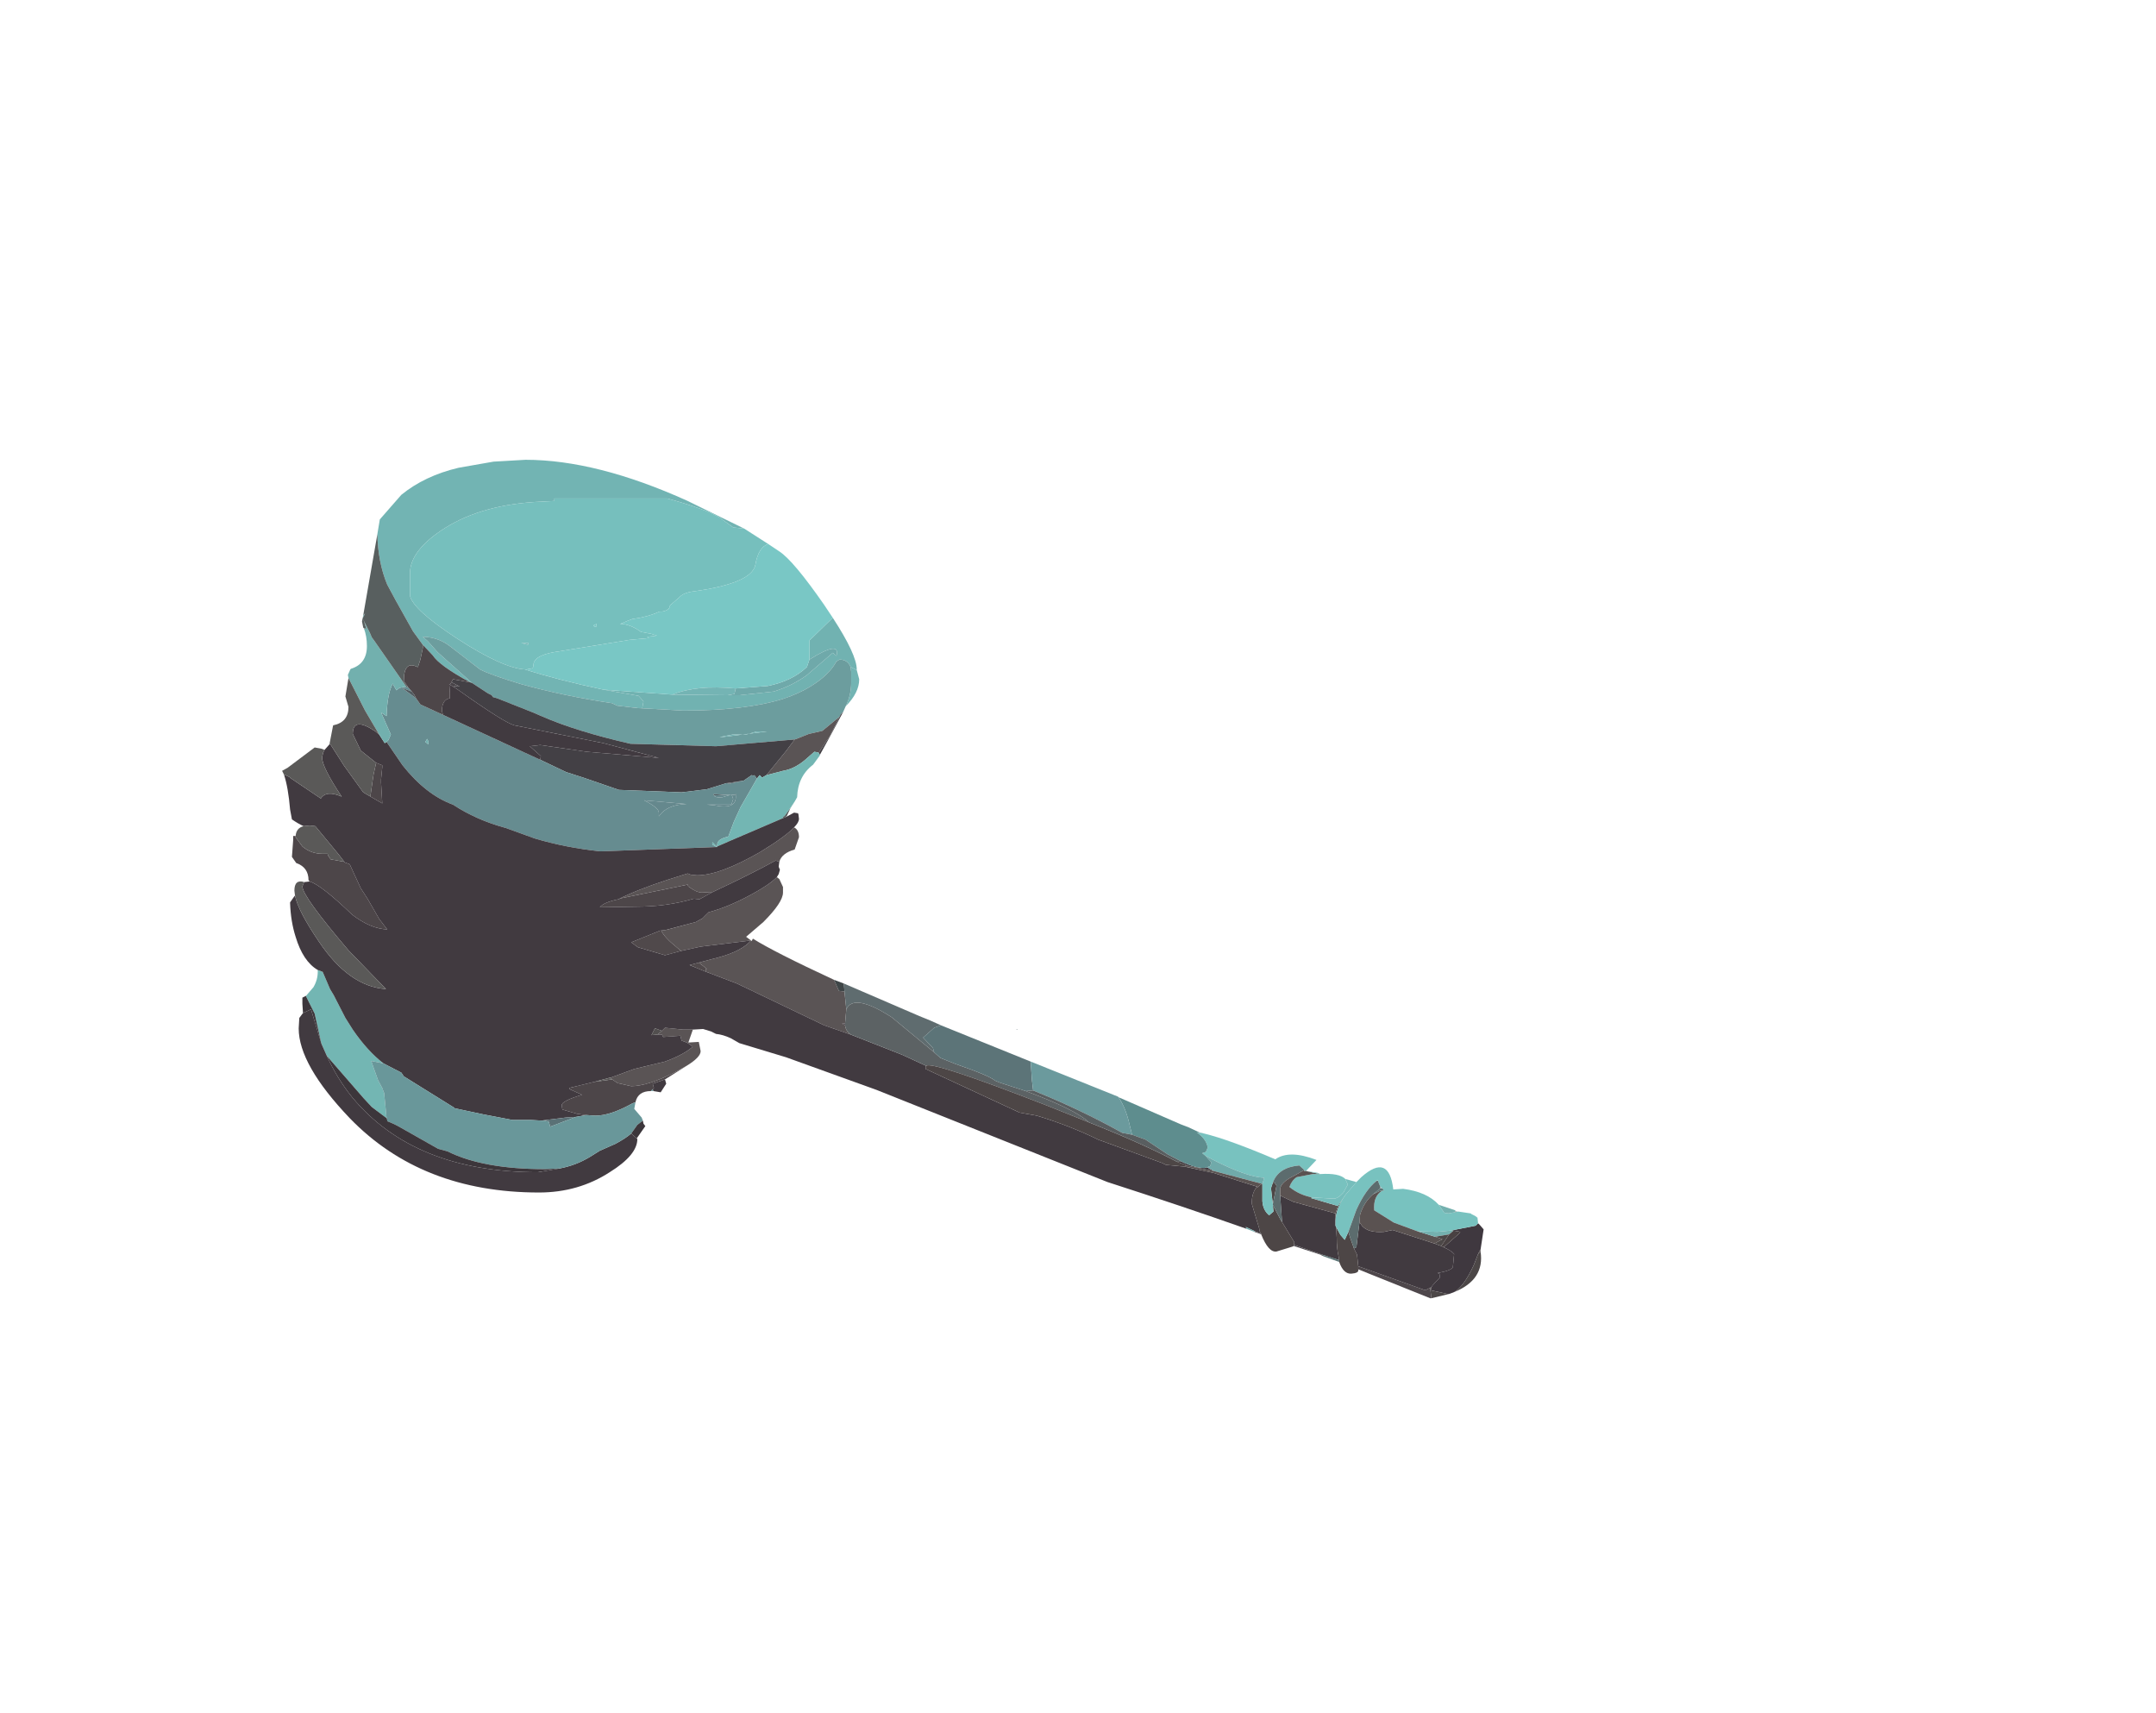 <?xml version="1.0" encoding="UTF-8" standalone="no"?>
<svg xmlns:xlink="http://www.w3.org/1999/xlink" height="139.35px" width="175.4px" xmlns="http://www.w3.org/2000/svg">
  <g transform="matrix(1, 0, 0, 1, 39.85, 83.75)">
    <use height="68.2" transform="matrix(1.0, 0.0, 0.0, 1.0, -16.9, -46.35)" width="97.75" xlink:href="#shape0"/>
  </g>
  <defs>
    <g id="shape0" transform="matrix(1, 0, 0, 1, 16.9, 46.35)">
      <path d="M20.7 -40.75 L19.8 -40.85 18.7 -41.65 Q17.55 -42.35 14.45 -43.2 L5.25 -43.2 5.25 -43.0 4.25 -42.95 Q-0.55 -42.75 -3.65 -40.8 -6.5 -39.0 -6.5 -37.1 L-6.5 -35.45 -6.5 -35.3 Q-6.25 -34.15 -2.65 -31.8 1.05 -29.4 2.85 -29.3 5.5 -28.45 9.25 -27.65 L12.1 -27.15 12.5 -26.7 12.4 -26.15 12.1 -26.15 12.05 -26.15 10.35 -26.35 9.95 -26.55 Q5.95 -27.15 2.55 -28.1 0.05 -28.85 -0.8 -29.3 L-3.2 -31.15 Q-4.15 -31.9 -5.35 -31.95 L-5.45 -31.95 -5.05 -31.6 -4.25 -30.7 -1.45 -28.2 -1.6 -28.25 Q-4.1 -29.6 -4.65 -30.45 L-5.45 -31.3 -6.25 -32.4 -7.65 -34.9 -8.35 -36.2 Q-9.1 -38.0 -9.15 -40.3 L-8.95 -41.5 -7.2 -43.5 Q-5.3 -45.05 -2.55 -45.7 L0.3 -46.2 2.9 -46.35 Q8.7 -46.35 16.1 -43.0 L20.7 -40.75 M29.85 -29.25 L30.05 -28.5 Q30.05 -27.4 28.95 -26.3 29.4 -27.2 29.4 -28.25 L29.4 -29.1 29.35 -29.5 29.85 -29.25" fill="#72b4b3" fill-rule="evenodd" stroke="none"/>
      <path d="M20.7 -40.75 L22.65 -39.5 Q21.85 -39.25 21.6 -37.8 21.3 -36.3 16.6 -35.65 15.75 -35.55 15.4 -35.15 L14.65 -34.5 14.65 -34.45 Q14.6 -34.1 14.0 -34.0 L13.8 -34.0 Q12.8 -33.55 11.6 -33.4 L11.2 -33.25 10.6 -33.0 Q11.4 -33.0 12.3 -32.35 L13.1 -32.2 13.6 -32.05 12.8 -31.95 12.95 -31.85 11.35 -31.7 5.2 -30.7 Q3.55 -30.4 3.55 -29.65 L3.5 -29.4 3.0 -29.3 2.85 -29.3 Q1.05 -29.4 -2.65 -31.8 -6.25 -34.15 -6.5 -35.3 L-6.5 -35.45 -6.5 -37.1 Q-6.5 -39.0 -3.65 -40.8 -0.55 -42.75 4.25 -42.95 L5.25 -43.0 5.25 -43.2 14.45 -43.2 Q17.55 -42.35 18.7 -41.65 L19.8 -40.85 20.7 -40.75 M8.65 -32.75 L8.65 -32.85 8.7 -33.0 Q8.2 -32.85 8.65 -32.75 M3.1 -31.3 L3.15 -31.45 2.55 -31.45 3.1 -31.3" fill="#76bfbd" fill-opacity="0.996" fill-rule="evenodd" stroke="none"/>
      <path d="M27.9 -33.5 Q29.85 -30.5 29.85 -29.3 L29.85 -29.25 29.35 -29.5 Q29.1 -30.1 28.45 -30.1 L28.2 -29.95 Q27.6 -28.85 26.15 -27.95 25.2 -27.35 23.85 -26.9 20.8 -25.95 15.75 -25.95 L12.1 -26.15 12.4 -26.15 12.5 -26.7 12.1 -27.15 9.25 -27.65 14.85 -27.25 19.35 -27.2 20.3 -27.2 23.1 -27.5 Q24.55 -27.95 25.75 -28.8 L27.9 -30.65 28.2 -30.4 Q28.55 -31.7 26.0 -30.1 L26.0 -30.85 26.0 -31.65 27.9 -33.5" fill="#71b2b1" fill-rule="evenodd" stroke="none"/>
      <path d="M26.0 -30.1 Q28.55 -31.7 28.2 -30.4 L27.9 -30.65 25.75 -28.8 Q24.55 -27.95 23.1 -27.5 L20.3 -27.2 19.35 -27.2 19.9 -27.3 20.0 -27.75 22.6 -27.95 Q24.6 -28.35 25.8 -29.5 L26.0 -30.1" fill="#6fa9aa" fill-rule="evenodd" stroke="none"/>
      <path d="M2.85 -29.3 L3.0 -29.3 3.5 -29.4 3.55 -29.65 Q3.55 -30.4 5.2 -30.7 L11.35 -31.7 12.95 -31.85 12.8 -31.95 13.6 -32.05 13.1 -32.2 12.3 -32.35 Q11.4 -33.0 10.6 -33.0 L11.2 -33.25 11.6 -33.4 Q12.8 -33.55 13.8 -34.0 L14.0 -34.0 Q14.6 -34.1 14.65 -34.45 L14.65 -34.5 15.4 -35.15 Q15.75 -35.55 16.6 -35.65 21.3 -36.3 21.6 -37.8 21.85 -39.25 22.65 -39.5 L23.55 -38.9 Q24.7 -38.15 27.2 -34.55 L27.9 -33.5 26.0 -31.65 26.0 -30.85 26.0 -30.1 25.8 -29.5 Q24.6 -28.35 22.6 -27.95 L20.0 -27.75 Q16.8 -28.05 14.85 -27.25 L9.25 -27.65 Q5.5 -28.45 2.85 -29.3 M8.65 -32.75 Q8.2 -32.85 8.7 -33.0 L8.65 -32.85 8.65 -32.75" fill="#79c7c5" fill-opacity="0.996" fill-rule="evenodd" stroke="none"/>
      <path d="M28.95 -26.3 L28.75 -25.85 28.55 -25.65 28.45 -25.45 27.05 -24.3 25.95 -24.05 24.95 -23.65 24.8 -23.6 18.4 -23.05 11.45 -23.25 Q7.05 -24.25 4.2 -25.5 L3.5 -25.8 0.6 -26.95 0.25 -27.05 0.15 -27.2 -0.15 -27.35 -1.45 -28.2 -4.25 -30.7 -5.05 -31.6 -5.45 -31.95 -5.35 -31.95 Q-4.15 -31.9 -3.2 -31.15 L-0.8 -29.3 Q0.05 -28.85 2.55 -28.1 5.95 -27.15 9.95 -26.55 L10.35 -26.35 12.05 -26.15 12.1 -26.15 15.75 -25.95 Q20.8 -25.95 23.85 -26.9 25.2 -27.35 26.15 -27.95 27.6 -28.85 28.2 -29.95 L28.45 -30.1 Q29.1 -30.1 29.35 -29.5 L29.4 -29.1 29.4 -28.25 Q29.4 -27.2 28.95 -26.3 M18.95 -23.8 L22.55 -24.25 21.7 -24.25 20.85 -24.0 19.75 -24.0 18.7 -23.8 18.95 -23.8" fill="#6c9d9e" fill-rule="evenodd" stroke="none"/>
      <path d="M19.35 -27.2 L14.85 -27.25 Q16.8 -28.05 20.0 -27.75 L19.9 -27.3 19.35 -27.2 M3.1 -31.3 L2.55 -31.45 3.15 -31.45 3.1 -31.3 M18.95 -23.8 L18.7 -23.8 19.75 -24.0 20.85 -24.0 21.7 -24.25 22.55 -24.25 18.95 -23.8" fill="#74b4b4" fill-rule="evenodd" stroke="none"/>
      <path d="M24.75 -16.45 Q25.15 -16.25 25.15 -15.65 L24.8 -14.65 Q23.75 -14.35 23.55 -13.65 L23.25 -13.75 Q21.25 -12.65 18.15 -11.2 L17.25 -11.15 Q16.8 -11.15 16.15 -11.65 L16.15 -11.6 16.1 -11.8 15.4 -11.65 10.75 -10.7 10.45 -10.6 Q11.9 -11.35 14.5 -12.2 L16.1 -12.7 16.35 -12.6 16.85 -12.55 Q18.7 -12.55 22.0 -14.45 24.05 -15.7 24.75 -16.45 M23.35 -12.4 L23.55 -12.25 23.85 -11.6 23.85 -11.15 Q23.85 -10.35 22.25 -8.75 L20.85 -7.55 21.25 -7.25 21.3 -7.2 21.4 -7.4 Q23.15 -6.3 28.0 -4.05 L28.4 -3.15 28.85 -3.1 29.0 -1.65 28.9 -0.5 28.65 -0.5 28.9 -0.35 Q28.95 0.1 29.35 0.4 L27.2 -0.35 20.1 -3.75 17.6 -4.7 17.55 -4.9 17.65 -4.95 17.0 -5.45 18.7 -5.9 Q20.5 -6.4 21.25 -7.25 L17.15 -6.75 15.55 -6.4 15.2 -6.7 Q14.2 -7.5 13.95 -8.05 L14.3 -8.1 16.75 -8.75 17.3 -9.05 17.8 -9.55 Q19.35 -9.95 21.2 -10.95 22.7 -11.75 23.35 -12.4 M16.5 0.0 L16.5 0.05 16.15 1.05 17.0 1.0 17.15 1.75 Q17.15 2.25 16.0 2.95 L15.0 3.5 Q12.8 4.6 11.5 4.6 L10.4 4.35 9.95 4.05 9.8 3.9 9.85 3.9 11.75 3.2 14.25 2.6 Q15.75 2.05 16.5 1.4 16.15 1.05 15.6 0.9 L15.5 0.5 14.1 0.6 14.0 0.4 13.65 0.4 14.0 0.1 14.25 -0.15 15.75 0.0 16.5 0.0 M28.45 -25.45 L27.65 -23.85 27.4 -23.5 26.75 -22.5 26.7 -22.55 26.4 -22.6 25.6 -21.9 Q24.75 -21.2 23.85 -21.05 L22.5 -20.7 24.05 -22.6 24.8 -23.6 24.95 -23.65 25.95 -24.05 27.05 -24.3 28.45 -25.45" fill="#5a5455" fill-rule="evenodd" stroke="none"/>
      <path d="M28.75 -25.85 L27.65 -23.8 26.85 -22.35 26.75 -22.5 27.4 -23.5 27.65 -23.85 28.45 -25.45 28.55 -25.65 28.75 -25.85 M-1.45 -28.2 L-0.15 -27.35 0.15 -27.2 0.25 -27.05 0.6 -26.95 3.5 -25.8 4.2 -25.5 Q7.05 -24.25 11.45 -23.25 L18.4 -23.05 24.8 -23.6 24.05 -22.6 22.5 -20.7 22.15 -20.5 21.95 -20.7 21.75 -20.45 21.7 -20.45 21.6 -20.6 21.5 -20.7 21.45 -20.65 21.3 -20.7 20.65 -20.25 19.3 -20.05 19.25 -20.05 17.65 -19.55 15.6 -19.3 10.5 -19.5 7.6 -20.5 6.2 -20.95 4.1 -21.95 4.15 -22.25 3.25 -23.05 4.1 -23.15 7.9 -22.6 13.75 -22.1 9.25 -23.3 2.0 -24.75 Q1.2 -24.95 -2.6 -27.65 L-2.9 -27.85 -2.9 -27.95 -2.45 -27.9 -3.1 -28.25 -3.1 -28.3 -3.0 -28.5 -1.6 -28.25 -1.45 -28.2" fill="#434045" fill-rule="evenodd" stroke="none"/>
      <path d="M24.8 -18.55 L24.45 -18.0 24.25 -17.75 24.8 -18.55 M4.1 -21.95 L6.2 -20.95 7.6 -20.5 10.5 -19.5 15.6 -19.3 17.65 -19.55 19.25 -20.05 19.3 -20.05 19.45 -20.0 20.65 -20.25 21.3 -20.7 21.45 -20.65 21.5 -20.7 21.6 -20.6 21.7 -20.45 21.75 -20.45 20.4 -18.1 19.85 -16.9 19.4 -15.7 Q18.5 -15.5 18.5 -15.05 L18.5 -14.9 18.5 -14.85 18.2 -15.15 18.1 -15.25 18.1 -15.05 18.45 -14.85 9.0 -14.5 Q6.15 -14.8 3.65 -15.55 L1.3 -16.4 Q-1.1 -17.05 -3.0 -18.3 -5.2 -19.1 -7.1 -21.5 L-8.4 -23.4 -8.25 -23.55 -8.05 -24.0 -8.85 -25.8 -8.4 -25.5 Q-8.35 -27.3 -7.9 -28.15 L-7.8 -27.95 -7.6 -27.6 -7.35 -27.8 -6.8 -27.9 -6.65 -27.85 -6.35 -27.5 -7.15 -27.8 -6.0 -26.95 -5.65 -26.45 -3.8 -25.6 2.9 -22.5 4.1 -21.95 M19.45 -19.1 L18.2 -19.15 18.2 -19.1 18.25 -19.05 Q18.3 -18.85 18.9 -18.9 L19.6 -19.1 19.7 -19.05 19.8 -18.75 19.65 -18.3 19.35 -18.3 17.65 -18.3 18.25 -18.25 Q20.15 -17.85 20.0 -19.1 L20.05 -19.15 19.8 -19.1 19.7 -19.1 19.6 -19.1 19.45 -19.1 M13.75 -17.35 Q14.4 -18.3 16.0 -18.35 L12.55 -18.65 Q13.75 -18.05 13.75 -17.65 L13.75 -17.35 M-5.0 -23.45 L-5.1 -23.65 -5.25 -23.4 -5.0 -23.2 -5.0 -23.45" fill="#668c90" fill-opacity="0.996" fill-rule="evenodd" stroke="none"/>
      <path d="M19.3 -20.05 L20.65 -20.25 19.45 -20.0 19.3 -20.05 M18.25 -19.05 L18.2 -19.1 18.2 -19.15 19.45 -19.1 19.15 -19.1 18.25 -19.05 M19.8 -19.1 L20.05 -19.15 20.0 -19.1 19.8 -19.1 M-6.0 -26.95 L-7.15 -27.8 -6.35 -27.5 -6.15 -27.25 -6.05 -27.05 -6.0 -26.95" fill="#505a5f" fill-rule="evenodd" stroke="none"/>
      <path d="M18.25 -19.05 L19.15 -19.1 19.45 -19.1 19.6 -19.1 19.7 -19.1 19.8 -19.1 20.0 -19.1 Q20.15 -17.85 18.25 -18.25 L17.65 -18.3 19.35 -18.3 19.65 -18.3 19.8 -18.75 19.7 -19.05 19.6 -19.1 18.9 -18.9 Q18.3 -18.85 18.25 -19.05 M13.75 -17.35 L13.75 -17.65 Q13.75 -18.05 12.55 -18.65 L16.0 -18.35 Q14.4 -18.3 13.75 -17.35" fill="#65888d" fill-rule="evenodd" stroke="none"/>
      <path d="M26.85 -22.35 L26.85 -22.3 26.3 -21.55 Q25.05 -20.6 25.0 -18.9 L24.8 -18.55 24.25 -17.75 24.0 -17.4 23.95 -17.35 23.9 -17.35 23.85 -17.25 23.85 -17.2 19.65 -15.4 18.5 -14.9 18.5 -15.05 Q18.5 -15.5 19.4 -15.7 L19.85 -16.9 20.4 -18.1 21.75 -20.45 21.95 -20.7 22.15 -20.5 22.5 -20.7 23.85 -21.05 Q24.75 -21.2 25.6 -21.9 L26.4 -22.6 26.7 -22.55 26.75 -22.5 26.85 -22.35 M-14.95 -2.7 L-14.95 -2.75 -14.35 -3.45 Q-14.0 -4.05 -14.0 -4.7 L-14.0 -4.85 -13.6 -4.7 -13.0 -3.3 -12.7 -2.8 -11.75 -0.95 -11.15 0.0 Q-9.95 1.75 -8.65 2.75 L-9.65 2.55 -9.1 4.1 -8.7 4.85 -8.7 4.9 -8.6 5.15 -8.4 7.2 -9.6 6.3 -10.25 5.6 -13.25 2.15 -13.3 2.05 -13.7 1.15 -14.25 -1.3 -14.95 -2.7 M18.5 -14.85 L18.45 -14.85 18.1 -15.05 18.1 -15.25 18.2 -15.15 18.5 -14.85" fill="#73b6b3" fill-opacity="0.996" fill-rule="evenodd" stroke="none"/>
      <path d="M24.45 -18.0 L24.15 -17.35 24.1 -17.35 24.1 -17.3 23.85 -17.2 23.85 -17.25 23.9 -17.35 23.95 -17.35 24.0 -17.4 24.25 -17.75 24.45 -18.0" fill="#505858" fill-rule="evenodd" stroke="none"/>
      <path d="M-3.1 -28.3 L-3.1 -28.25 -2.45 -27.9 -2.9 -27.95 -2.9 -27.85 -3.25 -28.05 -3.1 -28.3" fill="#484348" fill-rule="evenodd" stroke="none"/>
      <path d="M16.0 2.95 L14.25 4.05 13.25 4.4 13.35 4.75 13.25 4.85 13.1 5.0 Q12.05 5.0 11.85 5.9 L11.6 6.0 Q9.8 7.0 8.6 7.0 L7.85 6.95 7.1 6.85 5.9 6.5 5.85 6.15 Q5.85 5.8 7.5 5.3 L6.5 4.85 6.45 4.75 8.5 4.25 9.95 4.05 10.4 4.35 11.5 4.6 Q12.8 4.6 15.0 3.5 L16.0 2.95 M-14.65 -12.05 L-14.75 -12.15 Q-14.75 -13.2 -15.75 -13.55 L-16.1 -14.05 -16.0 -15.4 -16.0 -15.75 -15.8 -15.75 -15.8 -15.65 -15.25 -14.9 Q-14.55 -14.3 -13.6 -14.3 L-13.25 -14.3 -13.2 -14.3 -13.15 -14.15 -12.95 -13.85 -11.85 -13.65 -11.8 -13.6 -11.4 -13.45 -10.5 -11.5 -9.95 -10.65 -9.0 -9.0 -8.35 -8.15 Q-9.7 -8.2 -11.2 -9.35 -13.7 -11.75 -14.65 -12.05 M-1.6 -28.25 L-3.0 -28.5 -3.1 -28.3 -3.25 -28.05 -3.3 -28.1 -3.25 -27.4 -3.25 -26.95 Q-3.9 -26.85 -3.9 -25.9 L-3.8 -25.6 -5.65 -26.45 -6.0 -26.95 -6.05 -27.05 -6.15 -27.25 -6.35 -27.5 -6.65 -27.85 -7.0 -28.35 Q-7.0 -30.05 -5.9 -29.5 L-5.85 -29.5 -5.65 -30.1 -5.45 -31.05 -5.45 -31.3 -4.65 -30.45 Q-4.1 -29.6 -1.6 -28.25 M10.45 -10.6 L10.75 -10.7 15.4 -11.65 16.1 -11.8 16.15 -11.6 16.15 -11.65 Q16.8 -11.15 17.25 -11.15 L18.15 -11.2 18.05 -11.15 17.05 -10.6 16.6 -10.65 Q14.4 -10.0 11.95 -10.0 L8.95 -9.95 Q9.25 -10.35 10.45 -10.6 M-9.25 -21.7 L-8.75 -21.5 -8.75 -21.35 -8.85 -20.35 -8.85 -20.1 -8.75 -18.4 -9.7 -18.95 -9.7 -19.1 -9.5 -20.5 -9.45 -20.8 -9.25 -21.7" fill="#4d4649" fill-rule="evenodd" stroke="none"/>
      <path d="M14.3 -8.1 L13.95 -8.05 Q14.2 -7.5 15.2 -6.7 L15.55 -6.4 14.25 -6.05 12.05 -6.7 11.5 -7.1 13.85 -8.05 14.3 -8.1 M17.0 -5.45 L17.65 -4.95 17.55 -4.9 17.6 -4.7 16.25 -5.25 17.0 -5.45" fill="#50494b" fill-rule="evenodd" stroke="none"/>
      <path d="M24.1 -17.3 L24.75 -17.65 25.05 -17.6 25.1 -17.55 25.15 -17.15 Q25.15 -16.85 24.75 -16.45 24.05 -15.7 22.0 -14.45 18.7 -12.55 16.85 -12.55 L16.35 -12.6 16.1 -12.7 14.5 -12.2 Q11.9 -11.35 10.45 -10.6 9.25 -10.35 8.95 -9.95 L11.95 -10.0 Q14.4 -10.0 16.6 -10.65 L17.05 -10.6 18.05 -11.15 18.15 -11.2 Q21.25 -12.65 23.25 -13.75 L23.55 -13.65 23.5 -13.25 23.6 -13.0 23.5 -12.65 23.35 -12.4 Q22.7 -11.75 21.2 -10.95 19.35 -9.95 17.8 -9.55 L17.3 -9.05 16.75 -8.75 14.3 -8.1 13.85 -8.05 11.5 -7.1 12.05 -6.7 14.25 -6.05 15.55 -6.4 17.15 -6.75 21.25 -7.25 Q20.5 -6.4 18.7 -5.9 L17.0 -5.45 16.25 -5.25 17.6 -4.7 20.1 -3.75 27.2 -0.35 29.35 0.4 33.55 2.05 35.5 2.95 35.45 3.0 35.45 3.2 43.1 6.75 44.5 7.0 Q47.15 7.8 49.5 8.95 L54.7 10.85 55.0 11.0 56.55 11.15 58.85 11.65 62.5 12.8 62.35 12.85 Q61.95 13.4 62.0 14.2 L62.6 16.2 Q62.6 16.45 62.75 16.6 L62.25 16.4 61.5 16.05 61.55 16.2 Q56.3 14.35 50.25 12.4 L31.45 4.9 24.1 2.25 20.3 1.1 19.6 0.7 Q18.95 0.4 18.4 0.35 L18.0 0.15 17.35 -0.05 16.5 0.0 15.75 0.0 14.25 -0.15 14.0 0.1 13.45 -0.1 13.4 -0.05 13.15 0.45 13.65 0.4 14.0 0.4 14.1 0.6 15.5 0.5 15.6 0.9 Q16.15 1.05 16.5 1.4 15.75 2.05 14.25 2.6 L11.75 3.2 9.85 3.9 9.8 3.9 8.5 4.25 6.45 4.75 6.5 4.85 7.5 5.3 Q5.85 5.8 5.85 6.15 L5.9 6.5 7.1 6.85 7.85 6.95 7.0 7.1 6.2 7.15 4.2 7.4 3.35 7.35 1.85 7.35 -0.5 6.9 -2.85 6.4 -2.9 6.35 -7.0 3.8 -7.2 3.5 -8.65 2.75 Q-9.95 1.75 -11.15 0.0 L-11.75 -0.95 -12.7 -2.8 -13.0 -3.3 -13.6 -4.7 -14.0 -4.85 Q-15.2 -5.55 -15.8 -7.55 -16.2 -8.8 -16.25 -10.3 L-16.25 -10.35 -15.9 -10.85 -15.85 -10.9 Q-15.6 -9.65 -13.9 -7.15 -11.45 -3.5 -8.45 -3.3 L-11.5 -6.45 Q-15.25 -10.85 -15.25 -11.65 L-15.1 -12.0 -14.65 -12.05 Q-13.7 -11.75 -11.2 -9.35 -9.7 -8.2 -8.35 -8.15 L-9.0 -9.0 -9.95 -10.65 -10.5 -11.5 -11.4 -13.45 -11.8 -13.6 -12.3 -14.25 -14.2 -16.55 -14.65 -16.6 -15.15 -16.55 Q-15.6 -16.75 -16.1 -17.1 L-16.25 -17.9 Q-16.4 -19.7 -16.75 -20.75 L-16.3 -20.55 -16.2 -20.45 -13.75 -18.8 Q-13.3 -19.5 -12.05 -18.95 -13.65 -21.35 -13.65 -22.15 L-13.55 -22.55 -13.45 -22.75 -13.05 -23.2 -13.0 -23.25 -11.85 -21.45 -10.3 -19.3 -9.7 -18.95 -8.75 -18.4 -8.85 -20.1 -8.85 -20.35 -8.75 -21.35 -8.75 -21.5 -9.25 -21.7 -10.5 -22.7 -11.15 -24.05 Q-11.15 -25.5 -9.3 -24.25 L-9.0 -24.0 -8.55 -23.3 -8.4 -23.4 -7.1 -21.5 Q-5.2 -19.1 -3.0 -18.3 -1.1 -17.05 1.3 -16.4 L3.65 -15.55 Q6.15 -14.8 9.0 -14.5 L18.45 -14.85 18.5 -14.85 18.5 -14.9 19.65 -15.4 23.85 -17.2 24.1 -17.3 M14.25 4.05 L14.35 4.4 13.9 5.1 13.3 5.0 13.25 4.85 13.35 4.75 13.25 4.4 14.25 4.05 M11.95 8.85 L12.0 8.9 Q12.0 10.2 9.75 11.6 7.2 13.25 4.0 13.25 -5.55 13.25 -11.4 7.2 -15.55 2.85 -15.55 -0.1 L-15.5 -0.95 -15.2 -1.35 -14.55 -1.65 -13.7 1.15 -13.3 2.05 Q-12.45 3.95 -11.2 5.5 -6.15 11.6 3.9 11.6 L5.65 11.3 Q7.0 11.05 8.15 10.35 L8.95 9.85 10.2 9.3 Q11.05 8.85 11.5 8.45 L11.95 8.85 M-2.9 -27.85 L-2.6 -27.65 Q1.2 -24.95 2.0 -24.75 L9.25 -23.3 13.75 -22.1 7.9 -22.6 4.1 -23.15 3.25 -23.05 4.15 -22.25 4.1 -21.95 2.9 -22.5 -3.8 -25.6 -3.9 -25.9 Q-3.9 -26.85 -3.25 -26.95 L-3.25 -27.4 -3.3 -28.1 -3.25 -28.05 -2.9 -27.85 M28.9 -0.35 L28.65 -0.5 28.9 -0.5 28.9 -0.35 M70.3 17.8 L70.5 17.7 70.75 15.65 70.95 15.95 Q71.45 16.55 72.75 16.45 L73.45 16.3 76.85 17.4 77.4 17.6 77.6 17.7 Q78.25 18.0 78.45 18.25 L78.35 19.3 Q78.25 19.6 77.1 19.8 L77.25 19.85 77.3 20.15 76.7 20.8 76.6 20.95 76.5 21.0 76.1 21.2 70.65 19.25 70.55 18.3 70.3 17.8 M64.45 15.65 L64.3 13.5 65.35 14.0 68.8 14.95 68.8 15.0 68.8 15.55 68.8 15.95 68.85 16.05 68.9 16.95 Q68.9 17.8 69.05 18.45 L69.1 18.75 67.7 18.3 65.4 17.5 65.45 17.3 64.45 15.65 M58.35 11.2 L58.9 11.5 56.6 11.05 56.6 11.0 55.9 10.75 56.3 10.75 Q57.5 11.3 58.15 11.25 L58.35 11.2" fill="#413a40" fill-rule="evenodd" stroke="none"/>
      <path d="M13.65 0.4 L13.15 0.45 13.4 -0.05 13.45 -0.1 14.0 0.1 13.65 0.4" fill="#524f4f" fill-rule="evenodd" stroke="none"/>
      <path d="M28.0 -4.05 L28.8 -3.75 28.85 -3.1 28.4 -3.15 28.0 -4.05" fill="#3f4648" fill-rule="evenodd" stroke="none"/>
      <path d="M28.8 -3.75 L34.95 -1.1 Q35.85 -0.75 36.7 -0.35 L36.15 -0.15 35.25 0.65 36.05 1.5 36.15 1.85 32.7 -1.0 Q29.6 -3.0 29.0 -1.65 L28.85 -3.1 28.8 -3.75" fill="#5f6c6f" fill-opacity="0.996" fill-rule="evenodd" stroke="none"/>
      <path d="M29.35 0.4 Q28.95 0.1 28.9 -0.35 L28.9 -0.5 29.0 -1.65 Q29.6 -3.0 32.7 -1.0 L36.15 1.85 36.65 2.3 37.9 2.8 Q40.65 3.75 41.1 4.15 L41.45 4.3 43.6 5.0 Q47.65 6.5 48.75 7.55 L45.25 6.15 Q35.85 2.5 35.5 2.95 L33.55 2.05 29.35 0.4" fill="#5c6264" fill-rule="evenodd" stroke="none"/>
      <path d="M36.7 -0.35 L44.0 2.6 44.1 4.1 44.2 4.95 43.6 5.0 41.45 4.3 41.1 4.15 Q40.65 3.75 37.9 2.8 L36.65 2.3 36.15 1.85 36.05 1.5 35.25 0.65 36.15 -0.15 36.7 -0.35 M42.9 -0.05 L42.95 0.0 42.8 -0.05 42.9 -0.05" fill="#5c7478" fill-rule="evenodd" stroke="none"/>
      <path d="M70.65 19.5 L70.65 19.55 Q70.7 19.8 70.1 19.85 69.45 19.9 69.1 18.9 L69.1 18.75 69.05 18.45 Q68.9 17.8 68.9 16.95 L68.85 16.05 69.2 16.7 69.55 17.1 69.85 16.45 70.0 16.95 70.3 17.8 70.55 18.3 70.65 19.25 70.65 19.5 M65.4 17.6 L65.3 17.65 64.0 18.05 Q63.35 18.15 62.75 16.65 L62.75 16.6 Q62.6 16.45 62.6 16.2 L62.0 14.2 Q61.95 13.4 62.35 12.85 L62.5 12.8 Q62.65 12.6 62.85 12.55 L62.85 13.95 Q62.9 14.7 63.4 15.1 L63.75 14.8 63.7 14.25 64.35 15.5 64.45 15.65 65.45 17.3 65.4 17.5 65.4 17.6 M63.7 12.45 L63.85 12.45 64.0 12.7 63.7 14.2 63.55 12.9 63.7 12.45 M69.0 14.35 L69.6 13.45 Q68.85 14.5 68.8 15.55 L68.8 15.0 68.8 14.95 69.0 14.35 M56.55 11.15 L55.0 11.0 54.7 10.85 49.5 8.95 Q47.15 7.8 44.5 7.0 L43.1 6.75 35.45 3.2 35.45 3.0 35.5 2.95 Q35.85 2.5 45.25 6.15 L48.75 7.55 Q53.05 9.25 55.9 10.75 L56.6 11.0 56.55 11.0 56.55 11.15" fill="#4d4646" fill-rule="evenodd" stroke="none"/>
      <path d="M80.4 15.75 L80.55 15.9 80.85 16.25 80.6 17.9 80.55 17.95 80.4 18.25 80.05 19.15 Q79.25 20.9 78.45 21.35 L78.05 21.5 77.9 21.5 76.55 21.2 76.6 20.95 76.7 20.8 77.3 20.15 77.25 19.85 77.1 19.8 Q78.25 19.6 78.35 19.3 L78.45 18.25 Q78.25 18.0 77.6 17.7 L78.45 16.95 78.85 16.6 78.95 16.45 78.4 16.35 78.15 16.35 80.2 15.95 80.4 15.75" fill="#3f383f" fill-rule="evenodd" stroke="none"/>
      <path d="M58.1 8.45 Q60.15 8.95 63.9 10.55 65.05 9.75 67.25 10.6 L66.4 11.5 66.3 11.5 66.3 11.45 65.85 11.05 Q64.15 11.2 63.7 12.45 L63.55 12.9 63.7 14.2 63.7 14.25 63.75 14.8 63.4 15.1 Q62.9 14.7 62.85 13.95 L62.85 12.55 63.0 12.05 Q61.6 12.0 58.85 10.6 L58.2 10.25 57.95 10.05 58.25 9.95 58.4 9.6 Q58.3 8.9 57.5 8.35 L57.65 8.4 58.1 8.45 M67.55 11.75 Q69.1 11.65 69.6 12.15 L69.8 12.6 69.45 13.25 Q69.0 13.75 68.65 13.75 L66.9 13.65 Q65.85 13.45 65.05 12.8 65.25 12.25 65.65 12.0 L66.95 11.75 67.5 11.75 67.55 11.75 M70.5 12.4 L70.9 12.0 Q73.15 10.0 73.5 13.0 L74.3 12.95 Q76.25 13.2 77.2 14.25 L77.65 14.9 78.0 14.95 78.55 14.85 78.7 14.8 78.8 14.8 79.8 14.95 79.85 15.0 80.15 15.15 80.35 15.3 80.4 15.75 80.2 15.95 78.15 16.35 77.1 16.45 75.45 16.4 73.55 15.7 71.95 14.7 Q71.85 13.55 72.6 13.1 L72.75 13.1 72.6 12.9 72.45 12.8 72.25 12.3 72.2 12.25 72.15 12.3 Q71.25 13.0 70.5 14.65 L69.85 16.45 69.55 17.1 69.2 16.7 68.85 16.05 68.8 15.95 68.8 15.55 Q68.85 14.5 69.6 13.45 L70.5 12.4" fill="#77c1be" fill-opacity="0.992" fill-rule="evenodd" stroke="none"/>
      <path d="M72.15 12.3 L72.25 12.3 72.45 12.8 72.45 12.9 71.85 13.4 Q71.1 14.05 70.8 15.05 L70.75 15.65 70.5 17.7 70.3 17.8 70.0 16.95 69.85 16.45 70.5 14.65 Q71.25 13.0 72.15 12.3 M66.3 11.45 L66.2 11.45 65.5 11.85 Q64.35 12.4 64.3 12.95 L64.3 13.5 64.45 15.65 64.35 15.5 63.7 14.25 63.7 14.2 64.0 12.7 63.85 12.45 63.7 12.45 Q64.15 11.2 65.85 11.05 L66.3 11.45" fill="#5c6c6e" fill-rule="evenodd" stroke="none"/>
      <path d="M57.7 8.35 L58.1 8.45 57.65 8.4 57.7 8.35 M62.2 16.45 L61.55 16.2 61.5 16.05 62.25 16.4 62.2 16.45 M58.2 10.25 L58.85 10.6 Q61.6 12.0 63.0 12.05 L62.85 12.55 58.9 11.5 58.35 11.2 58.6 11.1 58.7 10.8 58.2 10.25" fill="#70aaaa" fill-opacity="0.996" fill-rule="evenodd" stroke="none"/>
      <path d="M70.75 15.65 L70.8 15.05 Q71.1 14.05 71.85 13.4 L72.45 13.1 72.6 13.1 Q71.85 13.55 71.95 14.7 L73.55 15.7 75.45 16.4 76.9 16.85 77.5 17.05 76.85 17.4 73.45 16.3 72.75 16.45 Q71.45 16.55 70.95 15.95 L70.75 15.65 M66.2 11.45 L66.3 11.5 66.4 11.5 67.5 11.75 66.95 11.75 65.65 12.0 Q65.25 12.25 65.05 12.8 65.85 13.45 66.9 13.65 L66.8 13.7 69.0 14.35 68.8 14.95 65.35 14.0 64.3 13.5 64.3 12.95 Q64.35 12.4 65.5 11.85 L66.2 11.45 M62.85 12.55 Q62.65 12.6 62.5 12.8 L58.85 11.65 56.55 11.15 56.55 11.0 56.6 11.0 56.6 11.05 58.9 11.5 62.85 12.55" fill="#5a5251" fill-rule="evenodd" stroke="none"/>
      <path d="M66.4 11.5 L67.35 11.65 67.55 11.75 67.5 11.75 66.4 11.5 M69.6 12.15 L70.5 12.4 69.6 13.45 69.0 14.35 66.8 13.7 66.9 13.65 68.65 13.75 Q69.0 13.75 69.45 13.25 L69.8 12.6 69.6 12.15 M66.3 11.45 L66.3 11.5 66.2 11.45 66.3 11.45" fill="#76bdbb" fill-opacity="0.996" fill-rule="evenodd" stroke="none"/>
      <path d="M69.1 18.9 L67.85 18.45 67.7 18.3 69.1 18.75 69.1 18.9 M71.85 13.4 L72.45 12.9 72.6 12.9 72.75 13.1 72.6 13.1 72.45 13.1 71.85 13.4" fill="#5a7374" fill-rule="evenodd" stroke="none"/>
      <path d="M67.85 18.45 L67.55 18.3 67.7 18.3 67.85 18.45" fill="#2d3134" fill-rule="evenodd" stroke="none"/>
      <path d="M67.55 18.3 L65.4 17.6 65.4 17.5 67.7 18.3 67.55 18.3 M62.75 16.65 L62.2 16.45 62.25 16.4 62.75 16.6 62.75 16.65" fill="#4a464b" fill-opacity="0.992" fill-rule="evenodd" stroke="none"/>
      <path d="M76.6 21.85 L76.5 21.85 70.65 19.5 70.65 19.25 76.1 21.2 76.5 21.0 76.6 21.85" fill="#4b4448" fill-opacity="0.984" fill-rule="evenodd" stroke="none"/>
      <path d="M77.2 14.25 L78.55 14.7 78.55 14.8 78.55 14.85 78.0 14.95 77.65 14.9 77.2 14.25 M78.4 16.35 L78.05 16.65 76.9 16.85 75.45 16.4 77.1 16.45 78.15 16.35 78.4 16.35" fill="#71afad" fill-opacity="0.98" fill-rule="evenodd" stroke="none"/>
      <path d="M78.55 14.8 L78.7 14.8 78.55 14.85 78.55 14.8 M80.6 17.9 L80.6 18.0 80.55 17.95 80.6 17.9 M80.6 18.05 Q80.95 20.35 78.45 21.35 79.25 20.9 80.05 19.15 L80.4 18.25 80.6 18.05 M78.05 21.5 L76.6 21.85 76.5 21.0 76.6 20.95 76.55 21.2 77.9 21.5 78.05 21.5 M77.4 17.6 L76.85 17.4 77.5 17.05 76.9 16.85 78.05 16.65 77.4 17.6" fill="#4c4747" fill-rule="evenodd" stroke="none"/>
      <path d="M80.6 18.0 L80.6 18.05 80.4 18.25 80.55 17.95 80.6 18.0 M77.6 17.7 L77.4 17.6 78.05 16.65 78.4 16.35 78.95 16.45 78.85 16.6 78.45 16.95 77.6 17.7" fill="#494142" fill-rule="evenodd" stroke="none"/>
      <path d="M51.15 5.5 L56.2 7.7 56.85 7.95 57.7 8.35 57.65 8.4 57.5 8.35 Q58.3 8.9 58.4 9.6 L58.25 9.95 57.95 10.05 58.2 10.25 58.7 10.8 58.6 11.1 58.35 11.2 58.15 11.25 Q57.5 11.3 56.3 10.75 L55.15 10.15 53.35 8.95 52.25 8.55 52.05 7.75 Q51.75 6.4 51.15 5.5" fill="#5e8d8e" fill-rule="evenodd" stroke="none"/>
      <path d="M44.0 2.6 L51.1 5.45 51.15 5.5 Q51.75 6.4 52.05 7.75 L52.25 8.55 51.45 8.4 Q48.05 6.5 44.2 4.95 L44.1 4.1 44.0 2.6" fill="#6b9a9d" fill-rule="evenodd" stroke="none"/>
      <path d="M43.6 5.0 L44.2 4.95 Q48.05 6.5 51.45 8.4 L52.25 8.55 53.35 8.95 55.15 10.15 56.3 10.75 55.9 10.75 Q53.05 9.25 48.75 7.55 47.65 6.5 43.6 5.0" fill="#595e60" fill-rule="evenodd" stroke="none"/>
      <path d="M7.0 7.1 L4.9 7.9 4.9 7.85 4.8 7.5 4.45 7.4 4.2 7.4 6.2 7.15 7.0 7.1" fill="#5a7176" fill-opacity="0.996" fill-rule="evenodd" stroke="none"/>
      <path d="M13.3 5.0 L13.1 5.0 13.25 4.85 13.3 5.0 M11.85 5.9 L11.75 6.45 12.35 7.15 12.45 7.4 12.0 7.75 11.5 8.45 Q11.05 8.85 10.2 9.3 L8.95 9.85 8.15 10.35 Q7.0 11.05 5.65 11.3 L4.5 11.35 Q-0.55 11.35 -3.45 9.9 L-4.2 9.7 -7.2 8.0 Q-7.8 7.65 -8.35 7.45 L-8.35 7.35 -8.4 7.2 -8.6 5.15 -8.7 4.9 -8.7 4.85 -9.1 4.1 -9.65 2.55 -8.65 2.75 -7.2 3.5 -7.0 3.8 -2.9 6.35 -2.85 6.4 -0.5 6.9 1.85 7.35 3.35 7.35 4.2 7.4 4.45 7.4 4.8 7.5 4.9 7.85 4.9 7.9 7.0 7.1 7.85 6.95 8.6 7.0 Q9.8 7.0 11.6 6.0 L11.85 5.9" fill="#69979a" fill-opacity="0.996" fill-rule="evenodd" stroke="none"/>
      <path d="M12.45 7.4 L12.5 7.65 12.65 7.85 11.95 8.85 11.5 8.45 12.0 7.75 12.45 7.4 M-15.2 -1.35 L-15.25 -2.1 -15.25 -2.6 -14.95 -2.75 -14.95 -2.7 -14.25 -1.3 -13.7 1.15 -14.55 -1.65 -15.2 -1.35 M-8.4 7.2 L-8.35 7.35 -8.35 7.45 Q-7.8 7.65 -7.2 8.0 L-4.2 9.7 -3.45 9.9 Q-0.55 11.35 4.5 11.35 L5.65 11.3 3.9 11.6 Q-6.15 11.6 -11.2 5.5 -12.45 3.95 -13.3 2.05 L-13.25 2.15 -10.25 5.6 -9.6 6.3 -8.4 7.2" fill="#3c363b" fill-rule="evenodd" stroke="none"/>
      <path d="M-11.5 -28.6 L-11.55 -28.85 -11.35 -29.3 -11.3 -29.35 Q-10.0 -29.75 -10.0 -31.2 -10.0 -32.0 -10.25 -32.65 L-10.05 -32.6 -10.2 -33.1 -10.3 -33.4 -10.2 -33.15 -9.75 -32.25 -9.6 -31.9 -9.45 -31.7 -6.8 -27.9 -7.35 -27.8 -7.6 -27.6 -7.8 -27.95 -7.9 -28.15 Q-8.35 -27.3 -8.4 -25.5 L-8.85 -25.8 -8.05 -24.0 -8.25 -23.55 -8.4 -23.4 -8.55 -23.3 -9.0 -24.0 -10.15 -25.95 -11.5 -28.6 M-10.35 -33.45 L-10.3 -33.7 -10.15 -33.85 -10.3 -33.55 -10.35 -33.45 M-5.0 -23.45 L-5.0 -23.2 -5.25 -23.4 -5.1 -23.65 -5.0 -23.45" fill="#72b0ae" fill-rule="evenodd" stroke="none"/>
      <path d="M-10.25 -32.65 L-10.3 -32.7 -10.4 -33.2 -10.35 -33.45 -10.3 -33.55 -10.15 -33.85 -10.3 -33.7 -9.15 -40.3 Q-9.1 -38.0 -8.35 -36.2 L-7.65 -34.9 -6.25 -32.4 -5.45 -31.3 -5.45 -31.05 -5.65 -30.1 -5.85 -29.5 -5.9 -29.5 Q-7.0 -30.05 -7.0 -28.35 L-6.65 -27.85 -6.8 -27.9 -9.45 -31.7 -9.6 -31.9 -9.75 -32.25 -10.2 -33.15 -10.3 -33.4 -10.2 -33.1 -10.05 -32.6 -10.25 -32.65" fill="#585f5f" fill-rule="evenodd" stroke="none"/>
      <path d="M-15.85 -10.9 L-15.9 -11.3 Q-15.9 -12.25 -15.1 -12.0 L-15.25 -11.65 Q-15.25 -10.85 -11.5 -6.45 L-8.45 -3.3 Q-11.45 -3.5 -13.9 -7.15 -15.6 -9.65 -15.85 -10.9 M-15.8 -15.75 Q-15.75 -16.4 -15.15 -16.55 L-14.65 -16.6 -14.2 -16.55 -12.3 -14.25 -11.8 -13.6 -11.85 -13.65 -12.95 -13.85 -13.15 -14.15 -13.2 -14.3 -13.25 -14.3 -13.6 -14.3 Q-14.55 -14.3 -15.25 -14.9 L-15.8 -15.65 -15.8 -15.75 M-16.75 -20.75 L-16.9 -21.05 -16.45 -21.3 -14.25 -22.95 -13.7 -22.85 -13.45 -22.75 -13.55 -22.55 -13.65 -22.15 Q-13.65 -21.35 -12.05 -18.95 -13.3 -19.5 -13.75 -18.8 L-16.2 -20.45 -16.3 -20.55 -16.75 -20.75 M-13.05 -23.2 L-12.75 -24.75 Q-11.5 -25.0 -11.5 -26.25 L-11.75 -27.1 -11.5 -28.6 -10.15 -25.95 -9.0 -24.0 -9.3 -24.25 Q-11.15 -25.5 -11.15 -24.05 L-10.5 -22.7 -9.25 -21.7 -9.45 -20.8 -9.5 -20.5 -9.7 -19.1 -9.7 -18.95 -10.3 -19.3 -11.85 -21.45 -13.0 -23.25 -13.05 -23.2 M9.8 3.9 L9.95 4.05 8.5 4.25 9.8 3.9" fill="#5a5958" fill-rule="evenodd" stroke="none"/>
    </g>
  </defs>
</svg>
